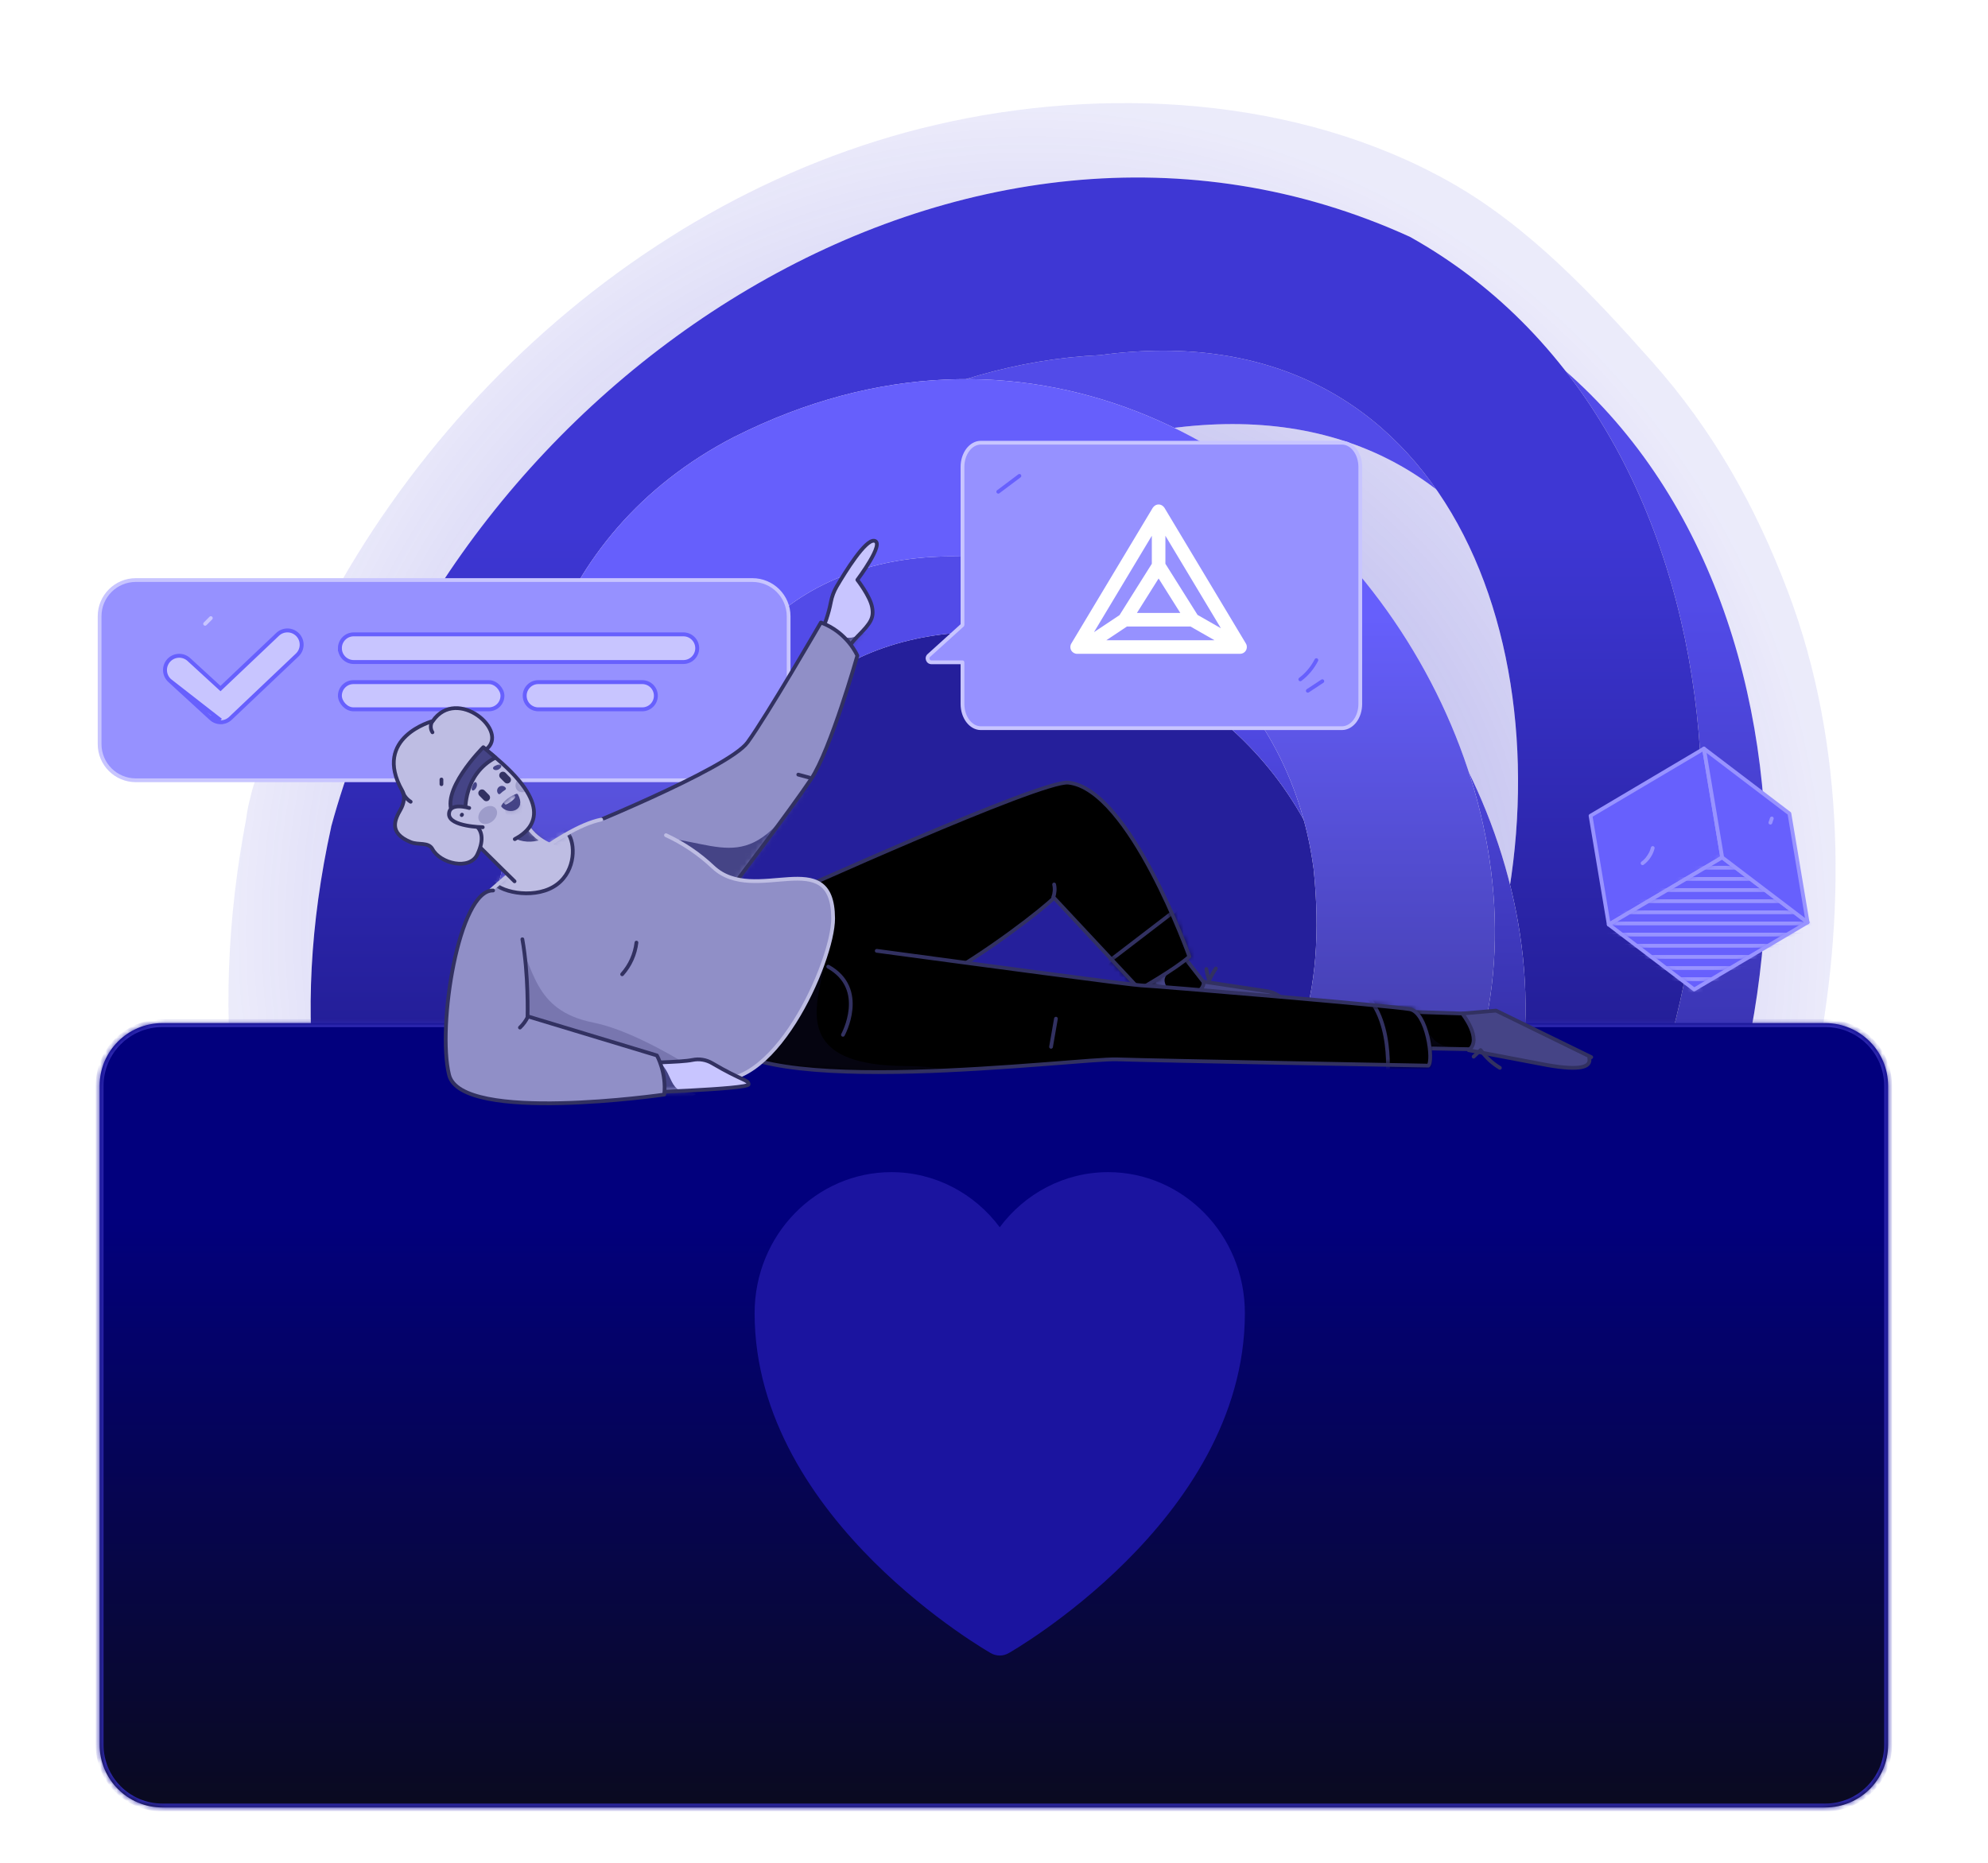 <svg fill="none" xmlns="http://www.w3.org/2000/svg" viewBox="0 0 367 344">
  <path d="M314.803 278.485s.093-.121.147-.174c-.254.322-.268.349-.147.174Z" fill="#fff"/>
  <path d="M45.46 151.087c.167-1.33.43-2.66.8-4.002.239-1.102.561-2.181.955-3.223C64.533 86.179 113.826 36.728 172.774 23.044c30.973-7.189 66.719-5.32 94.934 10.58 14.466 8.16 26.377 20.849 37.298 33.167 11.267 12.701 19.084 26.637 25.076 42.478 10.682 28.242 10.825 60.355 4.702 89.628-2.936 14.055-8.104 27.775-14.62 40.548-2.722 5.332-5.849 10.473-9.381 15.314-2.018 2.756-4.154 5.488-6.255 8.172 7.305-9.335-2.243 2.947-3.127 4.098-2.423 3.079-4.905 6.087-7.555 8.974-38.467 41.795-102.25 60.631-156.317 40.8-16.053-5.895-29.957-13.863-42.991-24.959-4.905-4.17-8.773-9.011-13.117-13.708-6.206-6.722-12.138-12.857-17.581-20.382-22.2-30.699-25.327-70.396-18.38-106.643v-.024Z" fill="url(#a)" fill-opacity=".5"/>
  <path d="M176.242 225.595c33.924 5.601 65.974-17.31 71.585-51.174 5.611-33.864-17.341-65.856-51.265-71.457-33.925-5.601-65.974 17.31-71.586 51.174-5.611 33.863 17.342 65.856 51.266 71.457Z" fill="#251F9B"/>
  <path d="M73.913 166.225C96.227 84.049 190.82 19.796 273.052 57.266c66.112 36.906 66.38 140.871 22.876 195.136-79.075 108.168-253.786 58.172-222.015-86.177ZM102.1 204.998c2.528 52.747 54.861 81.585 102.713 68.106 39.838-11.21 73.456-45.512 84.56-85.318 13.163-53.096-8.682-117.484-73.483-108.677-60.708 2.833-116.693 65.408-113.804 125.889h.014Z" fill="url(#b)"/>
  <path d="M73.913 166.225C96.227 84.049 190.82 19.796 273.052 57.266c66.112 36.906 66.38 140.871 22.876 195.136-79.075 108.168-253.786 58.172-222.015-86.177ZM102.1 204.998c2.528 52.747 54.861 81.585 102.713 68.106 39.838-11.21 73.456-45.512 84.56-85.318 13.163-53.096-8.682-117.484-73.483-108.677-60.708 2.833-116.693 65.408-113.804 125.889h.014Z" fill="url(#c)"/>
  <path d="M61.123 152.679C83.437 70.502 178.043 6.249 260.275 43.719c66.099 36.893 67.918 141.784 24.415 196.049-79.075 108.168-255.338 57.259-223.553-87.089h-.013ZM89.31 191.451c2.528 52.748 54.861 81.585 102.713 68.106 39.839-11.21 73.456-45.512 84.56-85.317 13.163-53.097-8.682-117.485-73.483-108.678C142.392 68.395 86.407 130.97 89.297 191.451h.013Z" fill="url(#d)"/>
  <path d="M61.123 152.679C83.437 70.502 178.043 6.249 260.275 43.719c66.099 36.893 67.918 141.784 24.415 196.049-79.075 108.168-255.338 57.259-223.553-87.089h-.013ZM89.31 191.451c2.528 52.748 54.861 81.585 102.713 68.106 39.839-11.21 73.456-45.512 84.56-85.317 13.163-53.097-8.682-117.485-73.483-108.678C142.392 68.395 86.407 130.97 89.297 191.451h.013Z" fill="url(#e)"/>
  <path d="M141.256 94.6C247.54 41.1 340.635 204.083 235.474 257.69c-19.986 7.491-42.648 4.511-62.955.148-70.058-15.386-101.041-127.205-31.277-163.225l.014-.013Zm-7.465 69.798c.401 27.549 20.187 55.782 47.263 62.36 43.316 11.224 72.051-4.685 67.102-52.439-9.043-68.428-113.91-81.035-114.379-9.921h.014Z" fill="url(#f)"/>
  <path d="M141.256 94.6C247.54 41.1 340.635 204.083 235.474 257.69c-19.986 7.491-42.648 4.511-62.955.148-70.058-15.386-101.041-127.205-31.277-163.225l.014-.013Zm-7.465 69.798c.401 27.549 20.187 55.782 47.263 62.36 43.316 11.224 72.051-4.685 67.102-52.439-9.043-68.428-113.91-81.035-114.379-9.921h.014Z" fill="url(#g)"/>
  <path d="M135.598 80.639C241.896 27.126 334.977 190.122 229.816 243.716c-19.986 7.491-42.648 4.511-62.955.148-70.058-15.386-101.041-127.205-31.277-163.225h.014Zm-7.465 69.798c.401 27.549 20.187 55.782 47.263 62.361 43.317 11.223 72.052-4.686 67.102-52.439-9.043-68.429-113.91-81.035-114.378-9.922h.013Z" fill="url(#h)"/>
  <path d="M135.598 80.639C241.896 27.126 334.977 190.122 229.816 243.716c-19.986 7.491-42.648 4.511-62.955.148-70.058-15.386-101.041-127.205-31.277-163.225h.014Zm-7.465 69.798c.401 27.549 20.187 55.782 47.263 62.361 43.317 11.223 72.052-4.686 67.102-52.439-9.043-68.429-113.91-81.035-114.378-9.922h.013Z" fill="url(#i)"/>
  <path d="m317.93 158.298-20.94 12.399-3.363-20.091 20.941-12.399 3.362 20.091Z" fill="#6760FD" stroke="#9893FF" stroke-width=".695" stroke-linecap="round" stroke-linejoin="round"/>
  <path d="m317.929 158.299 15.77 11.988-20.94 12.398-15.77-11.987 20.94-12.399Z" fill="#6760FD"/>
  <mask id="j" style="mask-type:luminance" maskUnits="userSpaceOnUse" x="296" y="158" width="38" height="25">
    <path fill-rule="evenodd" clip-rule="evenodd" d="m317.929 158.299 15.77 11.988-20.94 12.398-15.77-11.987 20.94-12.399Z" fill="#fff"/>
  </mask>
  <g mask="url(#j)">
    <path d="M288.477 182.831h53.737-53.737Z" fill="#FCF7F0"/>
    <path d="M288.477 182.831h53.737" stroke="#9893FF" stroke-width=".695" stroke-linecap="round" stroke-linejoin="round"/>
    <path d="M288.477 180.775h53.737-53.737Z" fill="#FCF7F0"/>
    <path d="M288.477 180.775h53.737" stroke="#9893FF" stroke-width=".695" stroke-linecap="round" stroke-linejoin="round"/>
    <path d="M288.477 178.718h53.737-53.737Z" fill="#FCF7F0"/>
    <path d="M288.477 178.718h53.737" stroke="#9893FF" stroke-width=".695" stroke-linecap="round" stroke-linejoin="round"/>
    <path d="M288.477 176.661h53.737-53.737Z" fill="#FCF7F0"/>
    <path d="M288.477 176.661h53.737" stroke="#9893FF" stroke-width=".695" stroke-linecap="round" stroke-linejoin="round"/>
    <path d="M288.477 174.605h53.737-53.737Z" fill="#FCF7F0"/>
    <path d="M288.477 174.605h53.737" stroke="#9893FF" stroke-width=".695" stroke-linecap="round" stroke-linejoin="round"/>
    <path d="M288.477 172.548h53.737-53.737Z" fill="#FCF7F0"/>
    <path d="M288.477 172.548h53.737" stroke="#9893FF" stroke-width=".695" stroke-linecap="round" stroke-linejoin="round"/>
    <path d="M288.477 170.491h53.737-53.737Z" fill="#FCF7F0"/>
    <path d="M288.477 170.491h53.737" stroke="#9893FF" stroke-width=".695" stroke-linecap="round" stroke-linejoin="round"/>
    <path d="M288.477 168.435h53.737-53.737Z" fill="#FCF7F0"/>
    <path d="M288.477 168.435h53.737" stroke="#9893FF" stroke-width=".695" stroke-linecap="round" stroke-linejoin="round"/>
    <path d="M288.477 166.378h53.737-53.737Z" fill="#FCF7F0"/>
    <path d="M288.477 166.378h53.737" stroke="#9893FF" stroke-width=".695" stroke-linecap="round" stroke-linejoin="round"/>
    <path d="M288.477 164.322h53.737-53.737Z" fill="#FCF7F0"/>
    <path d="M288.477 164.322h53.737" stroke="#9893FF" stroke-width=".695" stroke-linecap="round" stroke-linejoin="round"/>
    <path d="M288.477 162.265h53.737-53.737Z" fill="#FCF7F0"/>
    <path d="M288.477 162.265h53.737" stroke="#9893FF" stroke-width=".695" stroke-linecap="round" stroke-linejoin="round"/>
    <path d="M288.477 160.206h53.737-53.737Z" fill="#FCF7F0"/>
    <path d="M288.477 160.206h53.737" stroke="#9893FF" stroke-width=".695" stroke-linecap="round" stroke-linejoin="round"/>
    <path d="M288.477 158.15h53.737-53.737Z" fill="#FCF7F0"/>
    <path d="M288.477 158.15h53.737" stroke="#9893FF" stroke-width=".695" stroke-linecap="round" stroke-linejoin="round"/>
  </g>
  <path clip-rule="evenodd" d="m317.929 158.299 15.77 11.988-20.94 12.398-15.77-11.987 20.94-12.399v0Z" stroke="#9893FF" stroke-width=".695" stroke-linecap="round" stroke-linejoin="round"/>
  <path d="m314.567 138.207 15.77 11.988 3.363 20.091-15.771-11.988-3.362-20.091Z" fill="#6760FD" stroke="#9893FF" stroke-width=".695" stroke-linecap="round" stroke-linejoin="round"/>
  <path d="M305.108 156.557c-.282 1.128-.946 2.123-1.88 2.816l1.88-2.816Z" fill="#FCF7F0"/>
  <path d="M305.108 156.557c-.282 1.128-.946 2.123-1.88 2.816" stroke="#9893FF" stroke-width=".695" stroke-linecap="round" stroke-linejoin="round"/>
  <path d="m327.09 151.109-.264.776.264-.776Z" fill="#FCF7F0"/>
  <path d="m327.09 151.109-.264.776" stroke="#9893FF" stroke-width=".695" stroke-linecap="round" stroke-linejoin="round"/>
  <mask id="l" fill="#fff">
    <path d="M18.389 200.476c0-6.399 5.187-11.585 11.585-11.585H336.973c6.398 0 11.585 5.186 11.585 11.585v121.641c0 6.398-5.187 11.585-11.585 11.585H29.974c-6.398 0-11.585-5.187-11.585-11.585V200.476Z"/>
  </mask>
  <path d="M18.389 200.476c0-6.399 5.187-11.585 11.585-11.585H336.973c6.398 0 11.585 5.186 11.585 11.585v121.641c0 6.398-5.187 11.585-11.585 11.585H29.974c-6.398 0-11.585-5.187-11.585-11.585V200.476Z" fill="url(#k)"/>
  <path d="M29.974 189.615H336.973v-1.448H29.974v1.448Zm317.86 10.861v121.641h1.448V200.476h-1.448Zm-10.861 132.502H29.974v1.448H336.973v-1.448ZM19.113 322.117V200.476h-1.448v121.641h1.448Zm10.861 10.861c-5.998 0-10.861-4.863-10.861-10.861h-1.448c0 6.798 5.511 12.309 12.309 12.309v-1.448Zm317.86-10.861c0 5.998-4.862 10.861-10.861 10.861v1.448c6.798 0 12.309-5.511 12.309-12.309h-1.448Zm-10.861-132.502c5.999 0 10.861 4.862 10.861 10.861h1.448c0-6.799-5.511-12.309-12.309-12.309v1.448Zm-306.999-1.448c-6.798 0-12.309 5.51-12.309 12.309h1.448c0-5.999 4.863-10.861 10.861-10.861v-1.448Z" fill="#302AB3" mask="url(#l)"/>
  <path fill-rule="evenodd" clip-rule="evenodd" d="M247.717 81.731h-66.636c-1.878.001-3.401 2.005-3.4 4.477v29.192l-6.209 5.617c-.491.445-.177 1.261.486 1.261h5.723v7.684c-.001 2.472 1.522 4.476 3.4 4.477h66.636c1.878-.001 3.401-2.005 3.401-4.477V86.207c0-2.472-1.523-4.476-3.401-4.477Z" fill="#9691FF"/>
  <path d="M181.081 81.731v-.348.348Zm66.636 0v-.348.348Zm-70.036 4.477h.347v-0l-.347 0Zm0 29.192.233.258c.073-.066.114-.16.114-.258h-.347Zm-6.209 5.617.233.258-.233-.258Zm6.209 1.261h.347c0-.192-.155-.348-.347-.348v.348Zm0 7.684h.347-.347Zm3.4 4.477v.347-.347Zm50.803 0v-.348.348Zm15.833 0v.347-.347Zm3.401-4.477h-.348.348Zm0-43.754-.348-0v0h.348Zm-70.037-4.129h66.636v-.695h-66.636v.695Zm-3.053 4.129c0-1.167.359-2.21.925-2.955.565-.744 1.321-1.174 2.129-1.175l-.001-.695c-1.071.001-2.016.573-2.682 1.449-.665.876-1.066 2.071-1.066 3.375l.695-0Zm0 29.192V86.207h-.695v29.192h.695Zm-6.323 5.875 6.209-5.617-.467-.516-6.208 5.617.466.516Zm.253.655c-.345 0-.508-.424-.253-.655l-.466-.516c-.727.658-.262 1.867.719 1.867v-.696Zm5.723 0h-5.723v.696h5.723v-.696Zm.347 8.032v-7.684h-.695v7.684h.695Zm3.054 4.129c-.808 0-1.564-.43-2.129-1.174-.566-.745-.925-1.788-.925-2.955h-.695c0 1.305.401 2.499 1.066 3.375.666.876 1.611 1.449 2.682 1.449l.001-.695Zm50.802 0h-50.803v.695h50.803v-.695Zm15.833 0h-15.833v.695h15.833v-.695Zm3.053-4.129c0 1.167-.359 2.21-.925 2.955-.565.744-1.321 1.174-2.129 1.174l.001.695c1.071 0 2.016-.573 2.682-1.449.665-.876 1.066-2.07 1.066-3.375h-.695Zm0-43.754v43.754h.695V86.207h-.695Zm-3.054-4.129c.808 0 1.564.43 2.129 1.175.566.744.925 1.788.925 2.955l.695 0c0-1.305-.401-2.499-1.066-3.375-.666-.876-1.611-1.449-2.682-1.449l-.001.695Z" fill="#C8C5FF"/>
  <path fill="#9691FF" d="m233.434 88.246-39.099 0.0 0 39.099 39.099-0z"/>
  <path fill-rule="evenodd" clip-rule="evenodd" d="m206.669 113.571 5.966-9.487v-5.171l-10.681 17.802 4.715-3.144Zm13.1 2.096h-11.723l-3.806 2.537h19.969l-4.44-2.537Zm-4.627-11.583 5.937 9.443 4.309 2.462-10.246-17.076v5.171Zm-1.254 2.717-4 6.359h7.999l-3.999-6.359Zm-16.117 12.011 15.042-25.069c.04-.065.093-.118.143-.173.229-.262.556-.435.932-.435s.702.173.933.435c.05.055.103.107.141.173l15.042 25.069c.059.099.103.205.133.312.003.008.003.015.004.023.034.132.04.267.03.402-.004.038-.008.073-.014.111-.022.143-.063.284-.136.415-.002.001-.002.001-.002.002-.001.001-.001.001-.001.003-.021.036-.05.062-.074.096-.041.056-.079.118-.128.167-.047.047-.103.083-.156.123-.037.025-.067.055-.103.076-.059.034-.122.054-.185.078-.04.015-.076.036-.117.047-.094.025-.191.036-.287.039-.014 0-.025.005-.038.005h-30.083c-.453 0-.869-.243-1.091-.636-.223-.393-.217-.875.015-1.263Z" fill="#fff"/>
  <path d="m188.195 87.856-3.907 2.932 3.907-2.932Z" fill="#9691FF"/>
  <path d="m188.195 87.856-3.907 2.932" stroke="#6760FD" stroke-width=".695" stroke-linecap="round" stroke-linejoin="round"/>
  <path d="M243.014 121.871c-.707 1.395-1.722 2.611-2.97 3.554l2.97-3.554Z" fill="#9691FF"/>
  <path d="M243.014 121.871c-.707 1.395-1.722 2.611-2.97 3.554" stroke="#6760FD" stroke-width=".695" stroke-linecap="round" stroke-linejoin="round"/>
  <path d="m244.113 125.764-2.685 1.77 2.685-1.77Z" fill="#9691FF"/>
  <path d="m244.113 125.764-2.685 1.77" stroke="#6760FD" stroke-width=".695" stroke-linecap="round" stroke-linejoin="round"/>
  <g filter="url(#m)">
    <path d="m182.912 305.207-.03-.017-.105-.061c-.09-.052-.218-.127-.382-.225-.328-.195-.8-.481-1.395-.856-1.19-.748-2.877-1.849-4.894-3.282-4.028-2.86-9.41-7.064-14.806-12.438-10.679-10.634-21.993-26.433-21.993-45.894 0-14.517 11.434-26.03 25.237-26.03 8.117 0 15.386 3.962 20.016 10.172 4.631-6.21 11.899-10.172 20.016-10.172 13.803 0 25.238 11.513 25.238 26.03 0 19.461-11.315 35.26-21.994 45.894-5.396 5.374-10.778 9.578-14.806 12.438-2.017 1.433-3.703 2.534-4.894 3.282-.595.375-1.067.661-1.395.856-.164.098-.292.173-.382.225l-.105.061-.03.017-.013.007c-1.021.58-2.249.58-3.27 0l-.013-.007Z" fill="#1B149F"/>
  </g>
  <path d="M18.389 113.776c0-3.693 2.993-6.686 6.686-6.686H138.899c3.692 0 6.685 2.993 6.685 6.686v23.596c0 3.692-2.993 6.685-6.685 6.685H25.074c-3.692 0-6.686-2.993-6.686-6.685v-23.596Z" fill="#9691FF" stroke="#C8C5FF" stroke-width=".695" stroke-linecap="round" stroke-linejoin="round"/>
  <path d="M62.748 119.67c0-1.41 1.144-2.554 2.554-2.554h60.856c1.411 0 2.554 1.144 2.554 2.554 0 1.411-1.143 2.555-2.554 2.555H65.303c-1.411 0-2.554-1.144-2.554-2.555Z" fill="#C8C5FF" stroke="#6760FD" stroke-width=".724"/>
  <rect x="62.748" y="125.936" width="30.008" height="5.021" rx="2.51" fill="#C8C5FF" stroke="#6760FD" stroke-width=".724"/>
  <path d="M96.862 128.447c0-1.387 1.124-2.511 2.51-2.511h19.195c1.386 0 2.51 1.124 2.51 2.511 0 1.386-1.124 2.51-2.51 2.51H99.372c-1.386 0-2.51-1.124-2.51-2.51ZM31.311 125.634h-0c-1.068-.981-1.139-2.641-.16-3.71.979-1.068 2.639-1.142 3.709-.164h0l5.845 5.362 10.549-10.01h0c1.053-.998 2.716-.953 3.714.1s.954 2.716-.1 3.714l-12.325 11.695c-.488.464-1.135.722-1.808.721m-9.425-7.708 9.425 7.346m-9.425-7.346 7.65 7.017m-7.65-7.017 7.65 7.017m1.775.691 0-.362m-0.0.362h.001l-0-.362m-0.0.362c-.657.001-1.291-.246-1.774-.69m1.775.328c-.567.001-1.113-.212-1.53-.595l-.245.267m0 0c-0 0-0-.001-0-.001m0.0.001-0-.001" fill="#C8C5FF" stroke="#6760FD" stroke-width=".724"/>
  <path d="m38.923 114.113-1.059 1.06 1.059-1.06Z" fill="#9691FF"/>
  <path d="m38.923 114.113-1.059 1.06" stroke="#C8C5FF" stroke-width=".695" stroke-linecap="round" stroke-linejoin="round"/>
  <path d="M149.037 132.795c-1.901 1.727-4.21 2.943-6.71 3.531l6.71-3.531Z" fill="#9691FF"/>
  <path d="M149.037 132.795c-1.901 1.727-4.21 2.943-6.71 3.531" stroke="#FFD6E1" stroke-width=".695" stroke-linecap="round" stroke-linejoin="round"/>
  <path d="m273.119 187.229-3.813-.13-8.757-.297-6.493-.22-6.387 6.672 32.983.632-7.533-6.657Z" fill="#000"/>
  <mask id="n" style="mask-type:luminance" maskUnits="userSpaceOnUse" x="247" y="186" width="34" height="8">
    <path fill-rule="evenodd" clip-rule="evenodd" d="m273.119 187.229-3.813-.13-8.757-.297-6.493-.22-6.387 6.672 32.983.632-7.533-6.657Z" fill="#fff"/>
  </mask>
  <g mask="url(#n)">
    <path d="M260.462 187.508c2.066 3.505 2.681 2.353 4.065 4.194 2.332 3.103 11.461 1.667 11.327 2.184-.133.517-11.394 3.505-11.394 3.505l-5.264-2.586.467-5.229" fill="#191851" fill-opacity=".2"/>
  </g>
  <path clip-rule="evenodd" d="m273.119 187.229-3.813-.13-8.757-.297-6.493-.22-6.387 6.672 32.983.632-7.533-6.657v0Z" stroke="#323161" stroke-width=".695" stroke-linecap="round" stroke-linejoin="round"/>
  <path d="m208.57 177.052 10.997 11.289 5.349-3.526s-7.581-9.731-8.491-10.924c-.909-1.194-7.855 3.161-7.855 3.161Z" fill="#000"/>
  <mask id="o" style="mask-type:luminance" maskUnits="userSpaceOnUse" x="208" y="173" width="17" height="16">
    <path fill-rule="evenodd" clip-rule="evenodd" d="m208.57 177.054 10.997 11.289 5.349-3.526s-7.581-9.731-8.491-10.924c-.909-1.194-7.855 3.161-7.855 3.161Z" fill="#fff"/>
  </mask>
  <g mask="url(#o)">
    <path d="M216.715 175.197c.291 5.369-2.619 4.215-1.455 6.824 1.164 2.609-.698 4.516-1.396 4.667-.698.15-4.655-7.125-4.655-7.125l3.084-1.706 4.422-2.66Z" fill="#454486"/>
  </g>
  <path clip-rule="evenodd" d="m208.57 177.052 10.997 11.289 5.349-3.526s-7.581-9.731-8.491-10.924c-.909-1.194-7.855 3.161-7.855 3.161Z" stroke="#323161" stroke-width=".695" stroke-linecap="round" stroke-linejoin="round"/>
  <path d="m214.896 185.71.451 3.619c.148 1.193 1.51 1.98 2.846 1.646l19.573-4.898c-.492-1.596-2.015-2.8-3.902-3.084l-11.677-1.757s.807 2.619-7.291 4.474ZM269.942 187.121s3.818 4.784 1.182 6.765l14.606 2.77c5.937 1.026 8.029.391 7.664-1.301l.365-.181-17.579-8.592-6.238.539Z" fill="#454486" stroke="#323161" stroke-width=".695" stroke-linecap="round" stroke-linejoin="round"/>
  <path d="M104.571 195.567c3.61.451 10.38-.904 10.831-.452.451.452-.903 1.355-.903 1.355s8.124.451 6.77 3.161c-.728 1.456-5.867-.452-7.672 0-1.805.451-5.867 1.355-9.026-.903s.451-2.71.451-2.71" fill="#000"/>
  <path d="M104.571 195.567c3.61.451 10.38-.904 10.831-.452.451.452-.903 1.355-.903 1.355s8.124.451 6.77 3.161c-.728 1.456-5.867-.452-7.672 0-1.805.451-5.867 1.355-9.026-.903s.451-2.71.451-2.71" stroke="#323161" stroke-width=".695" stroke-linecap="round" stroke-linejoin="round"/>
  <path d="M145.187 126.024s6.531-6.127 8.198-14.873c.194-1.018.561-1.994 1.085-2.888 1.661-2.833 5.269-8.626 6.893-8.426 2.146.265-3.089 7.22-3.089 7.22s2.302 2.956 2.708 4.968c.406 2.012-.208 3-2.625 5.419-3.611 3.612-4.596 9.031-4.596 9.031l-8.574-.451Z" fill="#C8C5FF"/>
  <mask id="p" style="mask-type:luminance" maskUnits="userSpaceOnUse" x="145" y="99" width="17" height="28">
    <path fill-rule="evenodd" clip-rule="evenodd" d="M145.187 126.024s6.531-6.127 8.198-14.873c.194-1.018.561-1.994 1.085-2.888 1.661-2.833 5.269-8.626 6.893-8.426 2.146.265-3.089 7.22-3.089 7.22s2.302 2.956 2.708 4.968c.406 2.012-.208 3-2.625 5.419-3.611 3.612-4.596 9.031-4.596 9.031l-8.574-.451Z" fill="#fff"/>
  </mask>
  <g mask="url(#p)">
    <path d="M152.497 115.268c5.063 5.066 5.696.633 8.228 1.9l1.265.633-4.004 4.483-1.059.583-5.063-7.599" fill="#454486"/>
  </g>
  <path clip-rule="evenodd" d="M145.187 126.024s6.531-6.127 8.198-14.873c.194-1.018.561-1.994 1.085-2.888 1.661-2.833 5.269-8.626 6.893-8.426 2.146.265-3.089 7.22-3.089 7.22s2.302 2.956 2.708 4.968c.406 2.012-.208 3-2.625 5.419-3.611 3.612-4.596 9.031-4.596 9.031l-8.574-.451Z" stroke="#323161" stroke-width=".695" stroke-linecap="round" stroke-linejoin="round"/>
  <path d="M151.546 114.928c4.954 1.841 6.729 6.128 6.729 6.128s-4.924 17.354-8.535 22.773c-3.61 5.419-14.892 20.321-14.892 20.321l-29.786-10.386s29.334-11.741 32.945-16.709c3.61-4.967 13.539-22.127 13.539-22.127Z" fill="#908FC7"/>
  <mask id="q" style="mask-type:luminance" maskUnits="userSpaceOnUse" x="105" y="114" width="54" height="51">
    <path fill-rule="evenodd" clip-rule="evenodd" d="M151.546 114.928c4.954 1.841 6.729 6.128 6.729 6.128s-4.924 17.354-8.535 22.773c-3.61 5.419-14.892 20.321-14.892 20.321l-29.786-10.386s29.334-11.741 32.945-16.709c3.61-4.967 13.539-22.127 13.539-22.127Z" fill="#fff"/>
  </mask>
  <g mask="url(#q)">
    <path d="M115.251 154.292c15.812-.691 20.945 8.046 30.64-5.003s3.239 14.229 3.239 14.229l-20.535 6.237-13.82-3.814" fill="#454486"/>
  </g>
  <path clip-rule="evenodd" d="M151.546 114.928c4.954 1.841 6.729 6.128 6.729 6.128s-4.924 17.354-8.535 22.773c-3.61 5.419-14.892 20.321-14.892 20.321l-29.786-10.386s29.334-11.741 32.945-16.709c3.61-4.967 13.539-22.127 13.539-22.127Z" stroke="#323161" stroke-width=".695" stroke-linecap="round" stroke-linejoin="round"/>
  <path d="M210.37 182.665s6.718-3.807 9.196-6.064c0 0-10.997-30.909-22.343-32.113-4.946-.525-52.519 21.017-52.519 21.017l8.728 16.709s-10.476-13.999-4.956.903c5.52 14.902 42.287-13.51 46.102-17.354l15.792 16.902Z" fill="#000"/>
  <mask id="r" style="mask-type:luminance" maskUnits="userSpaceOnUse" x="144" y="144" width="76" height="44">
    <path fill-rule="evenodd" clip-rule="evenodd" d="M210.37 182.665s6.718-3.807 9.196-6.064c0 0-10.997-30.909-22.343-32.113-4.946-.525-52.519 21.017-52.519 21.017l8.728 16.709s-10.476-13.999-4.956.903c5.52 14.902 42.287-13.51 46.102-17.354l15.792 16.902Z" fill="#fff"/>
  </mask>
  <g mask="url(#r)">
    <path d="m217.721 167.512-15.284 11.714 6.829 6.917 15.649-7.351-8.173-12.851" fill="#000"/>
    <path d="m217.721 167.512-15.284 11.714 6.829 6.917 15.649-7.351-8.173-12.851" stroke="#323161" stroke-width=".695" stroke-linecap="round" stroke-linejoin="round"/>
  </g>
  <path clip-rule="evenodd" d="M210.37 182.665s6.718-3.807 9.196-6.064c0 0-10.997-30.909-22.343-32.113-4.946-.525-52.519 21.017-52.519 21.017l8.728 16.709s-10.476-13.999-4.956.903c5.52 14.902 42.287-13.51 46.102-17.354l15.792 16.902Z" stroke="#323161" stroke-width=".695" stroke-linecap="round" stroke-linejoin="round"/>
  <path d="M161.852 175.543c18.589 2.505 47.155 6.328 48.783 6.383 2.425.082 46.438 3.789 49.642 4.395 3.203.606 4.415 9.565 3.404 10.42 0 0-50.175-.912-57.45-1.159-7.275-.246-68.775 7.814-73.675-4.554-3.823-9.65 13.5-17.62 13.5-17.62" fill="#000"/>
  <mask id="s" style="mask-type:luminance" maskUnits="userSpaceOnUse" x="132" y="173" width="133" height="25">
    <path fill-rule="evenodd" clip-rule="evenodd" d="M161.852 175.543c18.589 2.505 47.155 6.328 48.783 6.383 2.425.082 46.438 3.789 49.642 4.395 3.203.606 4.415 9.565 3.404 10.42 0 0-50.175-.912-57.45-1.159-7.275-.246-68.775 7.814-73.675-4.554-3.823-9.65 13.5-17.62 13.5-17.62" fill="#fff"/>
  </mask>
  <g mask="url(#s)">
    <path d="M148.913 170.008c12.574 1.952-13.007 26.495 17.994 26.805 31.001.311-33.603 15.279-33.603 15.279s-8.021-24.31-7.37-24.086c.65.224 17.656-12.916 17.656-12.916" fill="#191851" fill-opacity=".2"/>
    <path d="M251.756 183.293c6.016 5.532 4.228 17.571 4.228 17.571l11.056-.162-4.065-18.548" fill="#000"/>
    <path d="M251.756 183.293c6.016 5.532 4.228 17.571 4.228 17.571l11.056-.162-4.065-18.548" stroke="#323161" stroke-width=".695" stroke-linecap="round" stroke-linejoin="round"/>
    <path d="M152.901 178.467c7.371 4.121 2.71 12.584 2.71 12.584l-2.71-12.584Z" fill="#000"/>
    <path d="M152.901 178.467c7.371 4.121 2.71 12.584 2.71 12.584" stroke="#323161" stroke-width=".695" stroke-linecap="round" stroke-linejoin="round"/>
  </g>
  <path d="M161.852 175.543c18.589 2.505 47.155 6.328 48.783 6.383 2.425.082 46.438 3.789 49.642 4.395 3.203.606 4.415 9.565 3.404 10.42 0 0-50.175-.912-57.45-1.159-7.275-.246-68.775 7.814-73.675-4.554-3.823-9.65 13.5-17.62 13.5-17.62" stroke="#323161" stroke-width=".695" stroke-linecap="round" stroke-linejoin="round"/>
  <path d="M122.945 154.198c3.201 1.478 6.14 3.467 8.703 5.888 7.672 7.225 22.113-4.516 22.153 9.483.023 7.887-11.282 33.417-23.467 29.353-12.185-4.064-38.812-9.031-38.812-9.031l-.903-16.257-.04-9.226s12.527-11.488 20.395-13.094" fill="#908FC7"/>
  <mask id="t" style="mask-type:luminance" maskUnits="userSpaceOnUse" x="90" y="151" width="64" height="49">
    <path fill-rule="evenodd" clip-rule="evenodd" d="M122.945 154.198c3.201 1.478 6.14 3.467 8.703 5.888 7.672 7.225 22.113-4.516 22.153 9.483.023 7.887-11.282 33.417-23.467 29.353-12.185-4.064-38.812-9.031-38.812-9.031l-.903-16.257-.04-9.226s12.527-11.488 20.395-13.094" fill="#fff"/>
  </mask>
  <g mask="url(#t)">
    <path d="M94.656 171.375c4.062 7.225 3.596 15.16 14.879 17.418 11.282 2.258 28.883 15.354 28.883 15.805 0 .452-41.068 4.516-41.068 4.516l-16.698-16.708 14.004-21.031Z" fill="#191851" fill-opacity=".2"/>
    <path d="M105.06 154.185c1.26 2.184 1.035 7.267-2.932 9.558-3.967 2.292-10.175.926-11.435-1.258-1.26-2.184.935-5.812 4.902-8.103 3.967-2.292 8.205-2.38 9.465-.197Z" fill="#BEBDE3" stroke="#323161" stroke-width=".695" stroke-linecap="round" stroke-linejoin="round"/>
  </g>
  <path d="M122.945 154.198c3.201 1.478 6.14 3.467 8.703 5.888 7.672 7.225 22.113-4.516 22.153 9.483.023 7.887-11.282 33.418-23.467 29.353-12.185-4.064-38.812-9.031-38.812-9.031l-.903-16.257-.04-9.226s12.527-11.488 20.395-13.094" stroke="#BEBDE3" stroke-width=".695" stroke-linecap="round" stroke-linejoin="round"/>
  <path d="M96.257 149.42c.657 4.656 4.737 6.481 6.682 7.093.277.087.503.289.62.555.118.265.115.569-.007.832-.835 1.805-3.12 5.126-8.561 4.81-.558-.032-1.026-.433-1.144-.979-.223-1.038-1.123-2.924-4.45-5.226-5.116-3.539 6.86-7.085 6.86-7.085Z" fill="#BEBDE3"/>
  <mask id="u" style="mask-type:luminance" maskUnits="userSpaceOnUse" x="88" y="149" width="16" height="14">
    <path fill-rule="evenodd" clip-rule="evenodd" d="M96.257 149.42c.657 4.656 4.737 6.481 6.682 7.093.277.087.503.289.62.555.118.265.115.569-.007.832-.835 1.805-3.12 5.126-8.561 4.81-.558-.032-1.026-.433-1.144-.979-.223-1.038-1.123-2.924-4.45-5.226-5.116-3.539 6.86-7.085 6.86-7.085Z" fill="#fff"/>
  </mask>
  <g mask="url(#u)">
    <ellipse cx="98.584" cy="147.587" rx="8.046" ry="6.994" transform="rotate(-60.495 98.584 147.587)" fill="#454486"/>
  </g>
  <path clip-rule="evenodd" d="M96.257 149.42c.657 4.656 4.737 6.481 6.682 7.093.277.087.503.289.62.555.118.265.115.569-.007.832-.835 1.805-3.12 5.126-8.561 4.81-.558-.032-1.026-.433-1.144-.979-.223-1.038-1.123-2.924-4.45-5.226-5.116-3.539 6.86-7.085 6.86-7.085Z" stroke="#BEBDE3" stroke-width=".695" stroke-linecap="round" stroke-linejoin="round"/>
  <path d="M95.034 154.924c4.179-2.215 6.973-6.909-5.367-16.52l-6.258 1.767-1.684 5.96s-1.036 1.84-.709 2.519 13.974 14.06 13.974 14.06" fill="#BEBDE3"/>
  <mask id="v" style="mask-type:luminance" maskUnits="userSpaceOnUse" x="80" y="138" width="19" height="25">
    <path fill-rule="evenodd" clip-rule="evenodd" d="M95.034 154.924c4.179-2.215 6.973-6.909-5.367-16.52l-6.258 1.767-1.684 5.96s-1.036 1.84-.709 2.519 13.974 14.06 13.974 14.06" fill="#fff"/>
  </mask>
  <g mask="url(#v)">
    <ellipse cx="96.893" cy="144.601" rx="1.91" ry="1.455" transform="rotate(-40.562 96.893 144.601)" fill="#454486" opacity=".27"/>
    <ellipse cx="90.034" cy="150.463" rx="1.91" ry="1.455" transform="rotate(-40.562 90.034 150.463)" fill="#454486" opacity=".27"/>
    <path d="M92.363 142.669c.267-.263.697-.26.961.007l.806.816c.264.267.261.697-.006.96-.267.264-.697.261-.96-.006l-.806-.816c-.264-.267-.261-.697.006-.961h-0ZM88.503 145.943c.128-.127.301-.197.481-.196.18.001.352.074.479.202l.806.816c.264.267.261.697-.006.961-.267.263-.697.261-.961-.006l-.806-.817c-.264-.267-.261-.697.006-.96Z" fill="#323161"/>
    <path d="M91.361 141.41c1.27-.686 1.529.12.763.601-.766.48-1.593-.153-.763-.601ZM87.373 144.734c-.703 1.262-.016 1.564.475.804.491-.76-.016-1.628-.475-.804ZM91.93 146.48c.283.361.48-.025.862-.324.381-.3.803-.399.519-.761-.308-.351-.837-.4-1.204-.112-.367.289-.445.814-.177 1.197ZM95.616 146.679c1.62 2.952-1.669 3.861-3.016 2.306-.068-.082-.079-.198-.025-.29.221-.393.946-1.435 2.721-2.13.12-.047.257.001.32.114Z" fill="#454486"/>
    <mask id="w" style="mask-type:luminance" maskUnits="userSpaceOnUse" x="92" y="146" width="5" height="4">
      <path fill-rule="evenodd" clip-rule="evenodd" d="M95.616 146.679c1.62 2.952-1.669 3.861-3.016 2.306-.068-.082-.079-.198-.025-.29.221-.393.946-1.435 2.721-2.13.12-.047.257.001.32.114Z" fill="#fff"/>
    </mask>
    <g mask="url(#w)">
      <ellipse cx="94.942" cy="149.592" rx="1.687" ry="1.507" transform="rotate(-20.286 94.942 149.592)" fill="#454486" opacity=".29"/>
      <path d="M94.829 146.635c.135.173.301.42.289.498-.071.479-1.505 1.416-1.806 1.41-.084-.002-.526-.552-.526-.552l1.765-1.29" fill="#BEBDE3"/>
    </g>
  </g>
  <path d="M95.034 154.924c4.179-2.215 6.973-6.909-5.367-16.52l-6.258 1.767-1.684 5.96s-1.036 1.84-.709 2.519 13.974 14.06 13.974 14.06" stroke="#323161" stroke-width=".695" stroke-linecap="round" stroke-linejoin="round"/>
  <path d="M85.527 151.412c-2.567-3.155-.455-9.699 4.14-13.006 4.595-3.308-5.31-11.79-9.781-5.278 0 0-11.207 2.98-5.643 12.824.607 1.075.306 2.449-.304 3.522-1.004 1.765-2.309 4.291 1.873 6 1.433.586 3.283-.067 4.021 1.294 1.461 2.693 6.883 3.958 8.293.984 2.754-5.811-2.598-6.34-2.598-6.34Z" fill="#BEBDE3" stroke="#323161" stroke-width=".695" stroke-linecap="round" stroke-linejoin="round"/>
  <path d="m85.466 151.026.45-1.324s-.401-6.736 5.561-9.833l-2.252-1.92s-8.489 8.442-5.393 12.651l1.316.262.319.164Z" fill="#454486" stroke="#323161" stroke-width=".695" stroke-linecap="round" stroke-linejoin="round"/>
  <path d="M86.622 149.173s-3.729-1.152-3.729 1.152c0 2.305 6.224 2.4 6.224 2.4" fill="#BEBDE3"/>
  <path d="M86.622 149.173s-3.729-1.152-3.729 1.152c0 2.305 6.224 2.4 6.224 2.4" stroke="#323161" stroke-width=".695" stroke-linecap="round" stroke-linejoin="round"/>
  <path d="M114.5 196.472c4.331-.334 11.002-.296 13.342-.782 1.24-.257 2.531-.043 3.622.599 5.593 3.292 6.731 3.062 6.731 3.908 0 .904-21.541 1.587-21.541 1.587l-3.057-2.151" fill="#C8C5FF"/>
  <mask id="x" style="mask-type:luminance" maskUnits="userSpaceOnUse" x="113" y="195" width="26" height="7">
    <path fill-rule="evenodd" clip-rule="evenodd" d="M114.5 196.472c4.331-.334 11.002-.296 13.342-.782 1.24-.257 2.531-.043 3.622.599 5.593 3.292 6.731 3.062 6.731 3.908 0 .904-21.541 1.587-21.541 1.587l-3.057-2.151" fill="#fff"/>
  </mask>
  <g mask="url(#x)">
    <path d="M120.191 195.023c4.634 2.33 2.52 6.556 7.235 6.761 4.716.205-8.942 2.646-8.942 2.646l-.976-6.82" fill="#454486"/>
  </g>
  <path d="M114.5 196.472c4.331-.334 11.002-.296 13.342-.782 1.24-.257 2.531-.043 3.622.599 5.593 3.292 6.731 3.062 6.731 3.908 0 .904-21.541 1.587-21.541 1.587l-3.057-2.151" stroke="#323161" stroke-width=".695" stroke-linecap="round" stroke-linejoin="round"/>
  <path d="M96.433 173.407c1.172 6.532.957 14.225.957 14.225l23.878 7.226s1.806 3.161 1.354 7.225c0 0-37.457 5.419-39.714-3.613-2.256-9.031 1.805-34.257 8.123-34.063" fill="#908FC7"/>
  <path d="M96.433 173.407c1.172 6.532.957 14.225.957 14.225l23.878 7.226s1.806 3.161 1.354 7.225c0 0-37.457 5.419-39.714-3.613-2.256-9.031 1.805-34.257 8.123-34.063" stroke="#323161" stroke-width=".695" stroke-linecap="round" stroke-linejoin="round"/>
  <path d="M79.763 133.254c-.336.611-.309 1.358.07 1.943l-.07-1.943Z" fill="#FCF7F0"/>
  <path d="M79.763 133.254c-.336.611-.309 1.358.07 1.943" stroke="#323161" stroke-width=".695" stroke-linecap="round" stroke-linejoin="round"/>
  <path d="M74.306 146.148c.278.776.808 1.436 1.505 1.874l-1.505-1.874Z" fill="#FCF7F0"/>
  <path d="M74.306 146.148c.278.776.808 1.436 1.505 1.874" stroke="#323161" stroke-width=".695" stroke-linecap="round" stroke-linejoin="round"/>
  <path d="m85.289 150.403-.054.081.054-.081Z" fill="#FCF7F0"/>
  <path d="m85.289 150.403-.054.081" stroke="#323161" stroke-width=".695" stroke-linecap="round" stroke-linejoin="round"/>
  <path d="M97.461 187.689c-.364.759-.864 1.445-1.474 2.025l1.474-2.025Z" fill="#FCF7F0"/>
  <path d="M97.461 187.689c-.364.759-.864 1.445-1.474 2.025" stroke="#323161" stroke-width=".695" stroke-linecap="round" stroke-linejoin="round"/>
  <path d="m147.37 143.012 2.055.556-2.055-.556Z" fill="#FCF7F0"/>
  <path d="m147.37 143.012 2.055.556" stroke="#323161" stroke-width=".695" stroke-linecap="round" stroke-linejoin="round"/>
  <path d="M194.599 163.291c.18.776.124 1.589-.161 2.333l.161-2.333Z" fill="#FCF7F0"/>
  <path d="M194.599 163.291c.18.776.124 1.589-.161 2.333M117.492 174.025c-.259 2.175-1.181 4.218-2.64 5.851M273.429 193.982c.927 1.28 2.104 2.357 3.46 3.166M273.327 193.869l-1.282 1.214M222.703 178.902c.098.707.28 1.399.542 2.062M224.455 178.803c-.435.645-.818 1.323-1.148 2.028" stroke="#323161" stroke-width=".695" stroke-linecap="round" stroke-linejoin="round"/>
  <path d="m194.936 188.068-.906 5.2.906-5.2Z" fill="#FCF7F0"/>
  <path d="m194.936 188.068-.906 5.2" stroke="#323161" stroke-width=".695" stroke-linecap="round" stroke-linejoin="round"/>
  <path d="M81.494 143.912v.868-.868Z" fill="#FCF7F0"/>
  <path d="M81.494 143.912v.868" stroke="#323161" stroke-width=".695" stroke-linecap="round" stroke-linejoin="round"/>
  <defs>
    <linearGradient id="b" x1="198.077" y1="46.32" x2="198.077" y2="310.743" gradientUnits="userSpaceOnUse">
      <stop stop-color="#FFF4F0"/>
      <stop offset=".776" stop-color="#FFFBFA"/>
    </linearGradient>
    <linearGradient id="c" x1="198.077" y1="58.461" x2="198.077" y2="312.471" gradientUnits="userSpaceOnUse">
      <stop offset=".208" stop-color="#524BE8"/>
      <stop offset="1" stop-color="#181465"/>
    </linearGradient>
    <linearGradient id="d" x1="185.761" y1="32.773" x2="185.761" y2="297.828" gradientUnits="userSpaceOnUse">
      <stop stop-color="#FFF4F0"/>
      <stop offset=".776" stop-color="#FFFBFA"/>
    </linearGradient>
    <linearGradient id="e" x1="185.761" y1="44.943" x2="185.761" y2="299.56" gradientUnits="userSpaceOnUse">
      <stop offset=".208" stop-color="#3E37D4"/>
      <stop offset="1" stop-color="#040051"/>
    </linearGradient>
    <linearGradient id="f" x1="191.779" y1="83.963" x2="191.779" y2="262.271" gradientUnits="userSpaceOnUse">
      <stop stop-color="#FFF4F0"/>
      <stop offset=".776" stop-color="#FFFBFA"/>
    </linearGradient>
    <linearGradient id="g" x1="191.779" y1="92.15" x2="191.779" y2="263.437" gradientUnits="userSpaceOnUse">
      <stop offset=".208" stop-color="#524BE8"/>
      <stop offset="1" stop-color="#181465"/>
    </linearGradient>
    <linearGradient id="h" x1="186.122" y1="69.998" x2="186.122" y2="248.297" gradientUnits="userSpaceOnUse">
      <stop stop-color="#FFF4F0"/>
      <stop offset=".776" stop-color="#FFFBFA"/>
    </linearGradient>
    <linearGradient id="i" x1="186.122" y1="78.184" x2="186.122" y2="249.462" gradientUnits="userSpaceOnUse">
      <stop offset=".208" stop-color="#665FFC"/>
      <stop offset="1" stop-color="#2C2879"/>
    </linearGradient>
    <linearGradient id="k" x1="183.473" y1="195.54" x2="183.473" y2="334.648" gradientUnits="userSpaceOnUse">
      <stop offset=".208" stop-color="#02007D"/>
      <stop offset="1" stop-color="#0A0A1F"/>
    </linearGradient>
    <radialGradient id="a" cx="0" cy="0" r="1" gradientUnits="userSpaceOnUse" gradientTransform="matrix(0 152.843 -148.348 0 190.519 171.876)">
      <stop stop-color="#3730C2"/>
      <stop offset="1" stop-color="#3E37D3" stop-opacity=".2"/>
    </radialGradient>
    <filter id="m" x="113.241" y="190.338" width="142.639" height="141.376" filterUnits="userSpaceOnUse" color-interpolation-filters="sRGB">
      <feFlood flood-opacity="0" result="BackgroundImageFix"/>
      <feColorMatrix in="SourceAlpha" type="matrix" values="0 0 0 0 0 0 0 0 0 0 0 0 0 0 0 0 0 0 127 0" result="hardAlpha"/>
      <feOffset/>
      <feGaussianBlur stdDeviation="13.033"/>
      <feComposite in2="hardAlpha" operator="out"/>
      <feColorMatrix type="matrix" values="0 0 0 0 0.349 0 0 0 0 0.325 0 0 0 0 0.871 0 0 0 0.3 0"/>
      <feBlend mode="normal" in2="BackgroundImageFix" result="effect1_dropShadow_1559_32060"/>
      <feBlend mode="normal" in="SourceGraphic" in2="effect1_dropShadow_1559_32060" result="shape"/>
    </filter>
  </defs>
</svg>
